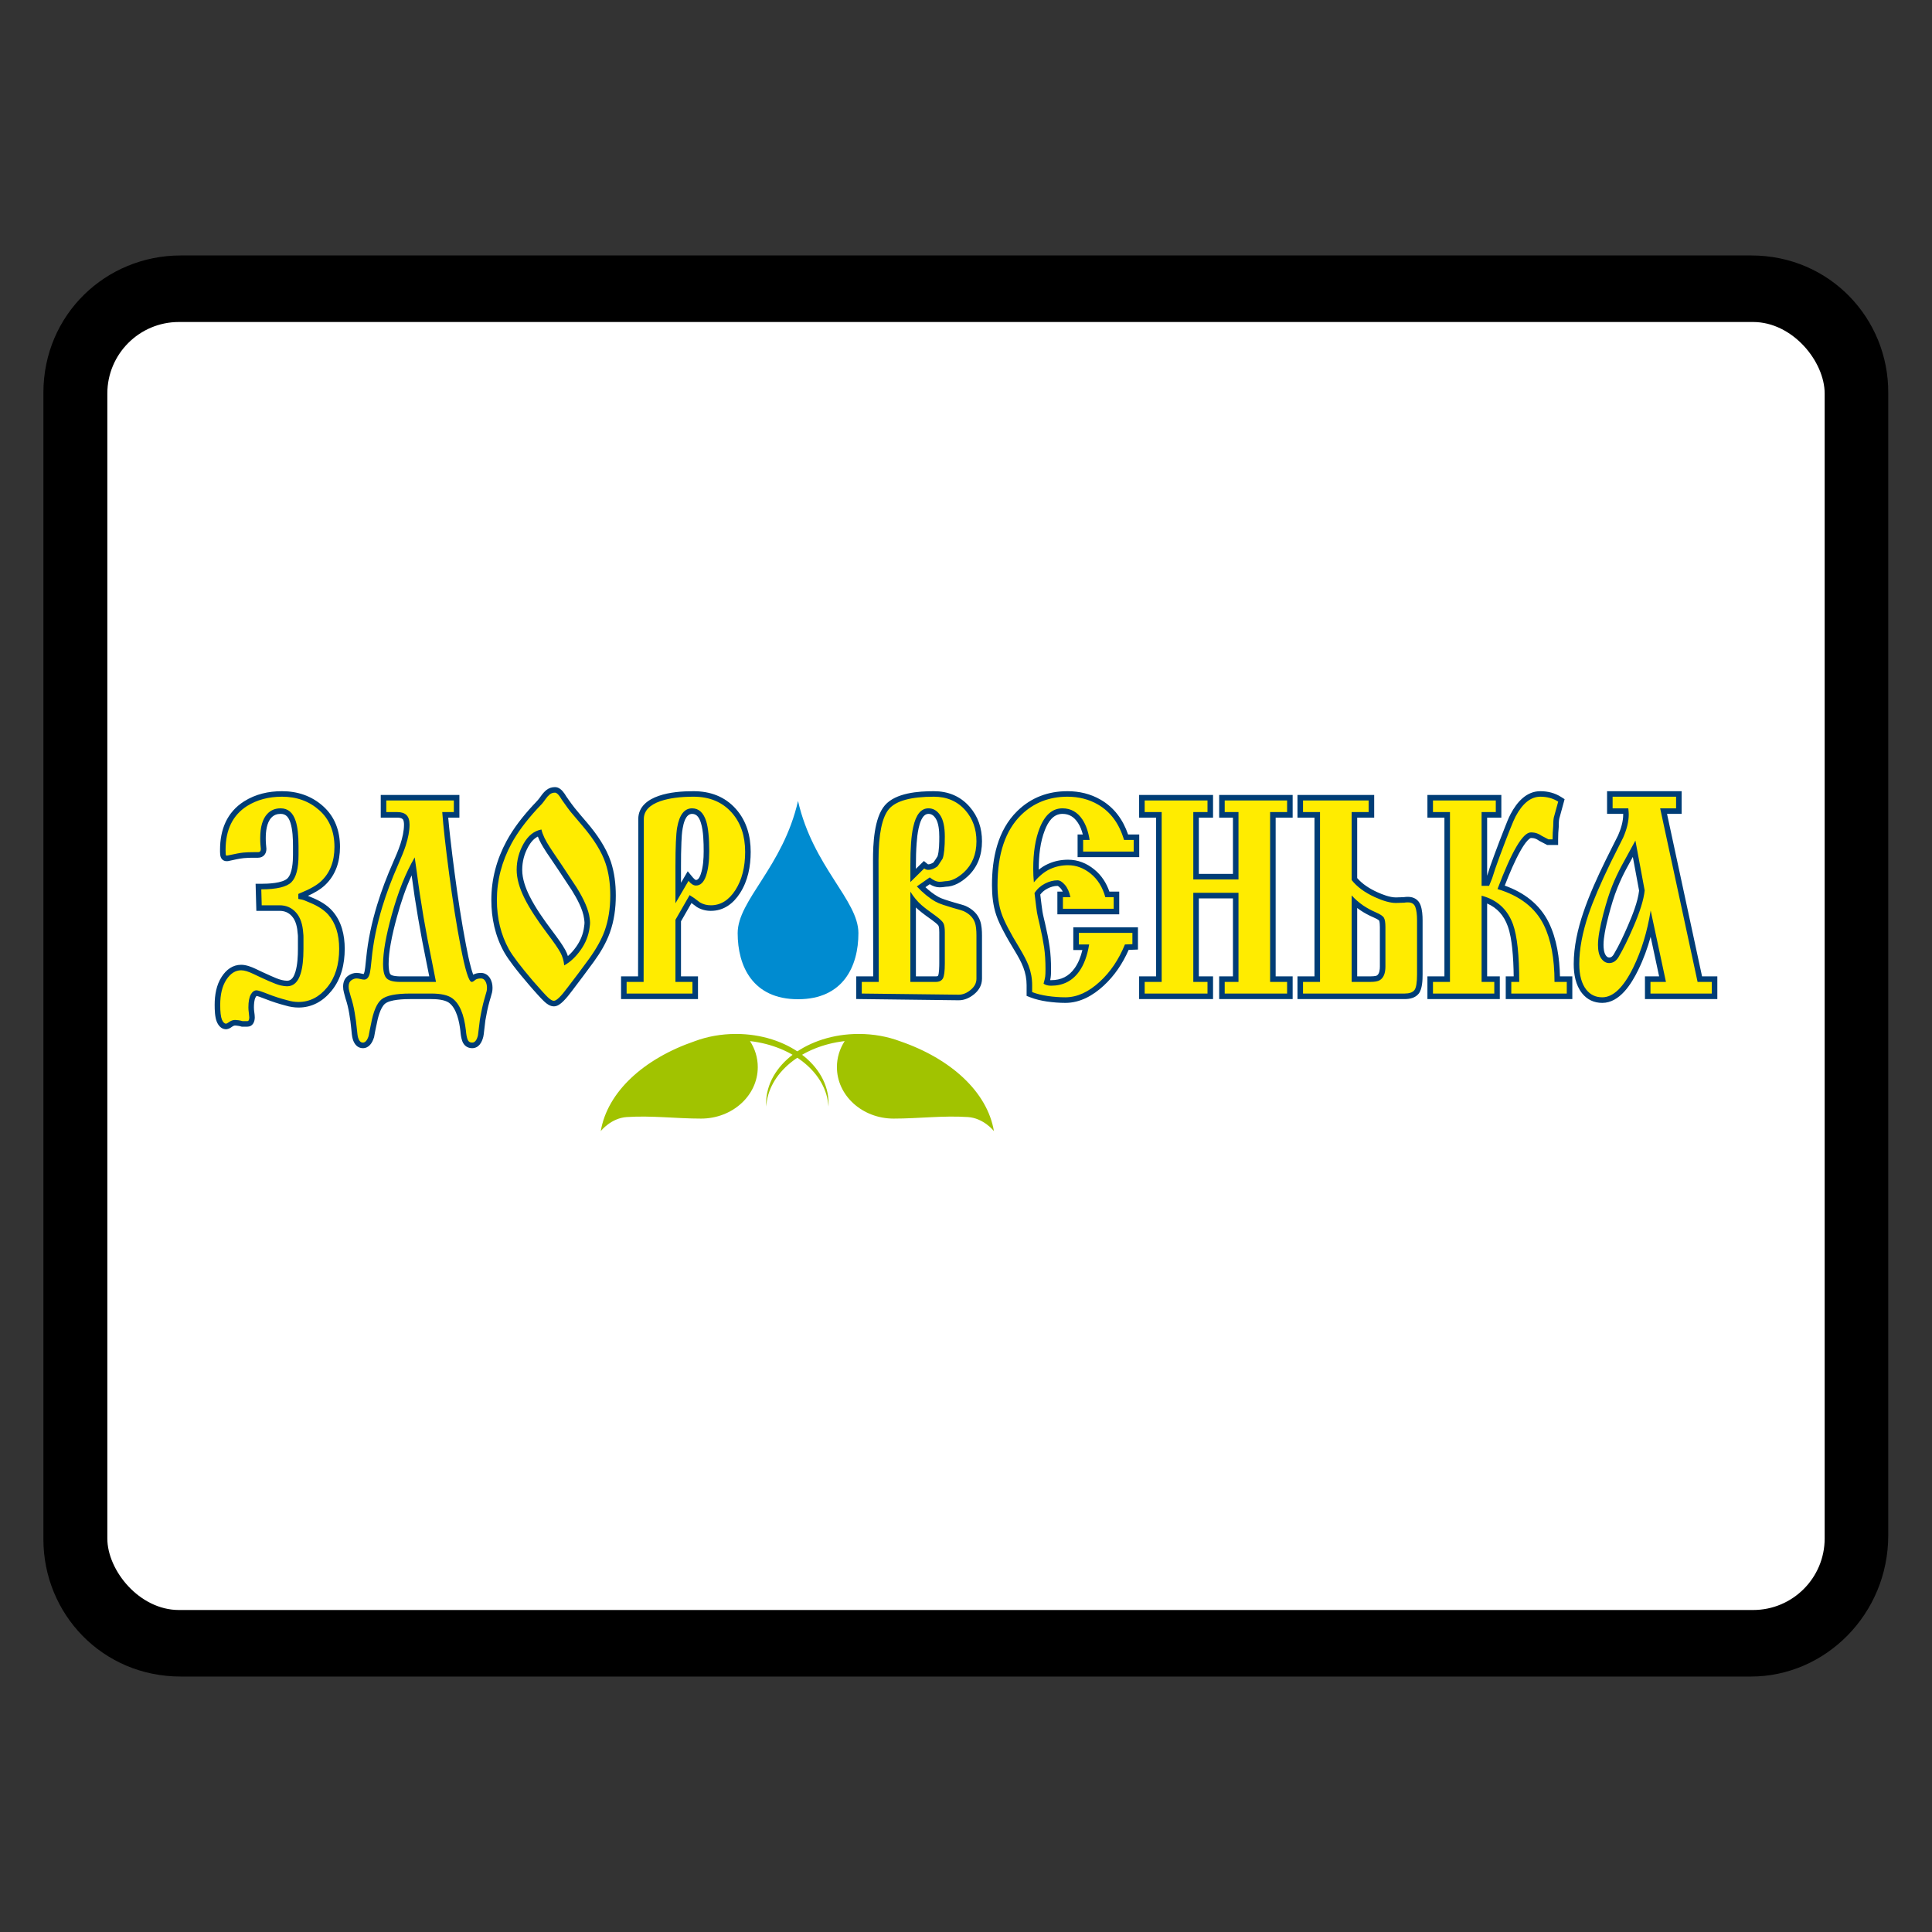 <svg width="54" height="54" viewBox="0 0 54 54" fill="none" xmlns="http://www.w3.org/2000/svg">
<rect x="0" y="0" width="54" height="54" fill="#333333" stroke="none"/>
<path d="M48.948 7.14H5.052C2.964 7.14 1.213 8.786 1.213 10.979V43.021C1.213 45.109 2.858 46.86 5.052 46.86H48.938C51.026 46.86 52.777 45.109 52.777 42.915V10.979C52.787 8.902 51.142 7.14 48.948 7.14ZM50.699 42.905C50.699 43.896 49.929 44.656 48.948 44.656H5.052C4.061 44.656 3.301 43.886 3.301 42.905V10.979C3.301 9.988 4.071 9.229 5.052 9.229H48.938C49.929 9.229 50.688 9.998 50.688 10.979V42.905H50.699Z" fill="black"/>
<rect x="3" y="9" width="48" height="36" rx="2" fill="white"/>
<path fill-rule="evenodd" clip-rule="evenodd" d="M6.422 24.058C6.339 24.082 6.249 24.077 6.193 24C6.147 23.938 6.15 23.829 6.15 23.754C6.15 23.193 6.339 22.703 6.824 22.397C7.144 22.195 7.506 22.114 7.881 22.114C8.312 22.114 8.703 22.242 9.027 22.53C9.363 22.829 9.503 23.227 9.503 23.672C9.503 24.082 9.384 24.459 9.081 24.743C8.952 24.864 8.777 24.962 8.607 25.039C8.645 25.055 8.683 25.071 8.721 25.087C8.929 25.172 9.139 25.29 9.289 25.46C9.549 25.754 9.635 26.137 9.635 26.52C9.635 26.945 9.539 27.36 9.266 27.694C9.029 27.985 8.723 28.161 8.344 28.161C8.221 28.161 8.101 28.141 7.983 28.106C7.796 28.058 7.61 27.998 7.43 27.927C7.369 27.902 7.308 27.879 7.246 27.858C7.226 27.852 7.195 27.841 7.172 27.837C7.162 27.844 7.148 27.866 7.144 27.875C7.103 27.946 7.097 28.08 7.097 28.16C7.097 28.204 7.102 28.249 7.108 28.293C7.114 28.339 7.121 28.39 7.121 28.436C7.121 28.566 7.06 28.696 6.913 28.696H6.758L6.736 28.69C6.706 28.68 6.674 28.674 6.643 28.671C6.62 28.668 6.593 28.664 6.57 28.664C6.54 28.664 6.512 28.679 6.488 28.696C6.442 28.731 6.389 28.762 6.33 28.767L6.321 28.768L6.312 28.768C6.186 28.764 6.106 28.668 6.06 28.56C6.005 28.428 6 28.226 6 28.085C6 27.814 6.046 27.531 6.197 27.3C6.323 27.106 6.501 26.966 6.74 26.966C6.878 26.966 7.027 27.023 7.15 27.082C7.291 27.15 7.433 27.216 7.576 27.279C7.666 27.319 7.781 27.37 7.876 27.392C7.923 27.402 7.976 27.412 8.024 27.412C8.162 27.412 8.22 27.28 8.256 27.165C8.316 26.968 8.327 26.725 8.327 26.52C8.327 26.469 8.327 26.418 8.327 26.366C8.327 26.31 8.327 26.253 8.327 26.196C8.327 26.169 8.327 26.14 8.323 26.113L8.322 26.107L8.321 26.1C8.311 25.932 8.274 25.735 8.157 25.607C8.064 25.504 7.952 25.459 7.815 25.459H7.165L7.144 24.702H7.303C7.485 24.702 7.896 24.689 8.036 24.549C8.172 24.412 8.189 24.079 8.189 23.9V23.648C8.189 23.447 8.18 23.191 8.118 22.998C8.073 22.857 8.003 22.748 7.845 22.748C7.742 22.748 7.656 22.778 7.585 22.854C7.452 22.995 7.428 23.246 7.428 23.429C7.428 23.482 7.429 23.537 7.434 23.59C7.437 23.631 7.441 23.672 7.445 23.713L7.446 23.721V23.729C7.446 23.869 7.356 23.974 7.213 23.974H7.111C7.013 23.974 6.912 23.975 6.814 23.985C6.687 23.998 6.546 24.031 6.422 24.058L6.422 24.058ZM13.226 27.242C13.291 27.206 13.367 27.193 13.443 27.193C13.554 27.193 13.644 27.252 13.7 27.347C13.746 27.427 13.766 27.516 13.766 27.608C13.766 27.651 13.763 27.696 13.753 27.738C13.732 27.821 13.706 27.906 13.682 27.988C13.632 28.161 13.597 28.345 13.566 28.523C13.554 28.627 13.542 28.732 13.529 28.836C13.524 28.879 13.519 28.933 13.509 28.975C13.471 29.134 13.382 29.297 13.196 29.297C13.066 29.297 12.965 29.223 12.921 29.1C12.889 29.011 12.875 28.91 12.868 28.816C12.839 28.567 12.766 28.183 12.547 28.026C12.425 27.939 12.198 27.925 12.054 27.925H11.465C11.292 27.925 10.905 27.936 10.763 28.053C10.624 28.166 10.553 28.485 10.523 28.65L10.522 28.653L10.521 28.656C10.497 28.764 10.476 28.873 10.457 28.982L10.455 28.992L10.451 29.002C10.405 29.148 10.313 29.297 10.142 29.297C9.991 29.297 9.902 29.182 9.861 29.049C9.836 28.967 9.827 28.848 9.819 28.762C9.806 28.617 9.785 28.471 9.761 28.328C9.737 28.186 9.704 28.045 9.658 27.909L9.657 27.905L9.655 27.9C9.642 27.849 9.628 27.798 9.614 27.747C9.598 27.691 9.59 27.633 9.59 27.575C9.59 27.458 9.628 27.347 9.726 27.276C9.797 27.223 9.879 27.193 9.967 27.193C10.016 27.193 10.065 27.202 10.112 27.214C10.126 27.217 10.148 27.223 10.165 27.225C10.176 27.205 10.185 27.168 10.189 27.153L10.189 27.151L10.19 27.149C10.198 27.113 10.203 27.071 10.208 27.035C10.218 26.953 10.226 26.871 10.234 26.79C10.283 26.281 10.392 25.779 10.541 25.291C10.664 24.887 10.816 24.491 10.986 24.105C11.059 23.938 11.135 23.765 11.191 23.592C11.247 23.419 11.292 23.23 11.292 23.048C11.292 23.007 11.287 22.924 11.254 22.894C11.218 22.86 11.156 22.854 11.11 22.854H10.642V22.219H12.84V22.854H12.528C12.544 23.038 12.563 23.221 12.584 23.404C12.621 23.737 12.663 24.07 12.707 24.401C12.795 25.073 12.897 25.744 13.024 26.409C13.065 26.627 13.11 26.849 13.169 27.063C13.179 27.097 13.202 27.178 13.226 27.242L13.226 27.242ZM15.512 22C15.629 22 15.715 22.091 15.777 22.181L15.78 22.185L15.783 22.189C15.812 22.238 15.843 22.285 15.877 22.33L15.878 22.332L15.878 22.333C15.939 22.419 16.002 22.508 16.068 22.59C16.179 22.728 16.297 22.863 16.411 22.997C16.679 23.312 16.939 23.685 17.072 24.08C17.174 24.385 17.212 24.711 17.212 25.032C17.212 25.383 17.165 25.736 17.046 26.067C16.942 26.358 16.777 26.633 16.596 26.882C16.398 27.155 16.193 27.424 15.99 27.693C15.914 27.795 15.83 27.901 15.739 27.99C15.67 28.057 15.583 28.128 15.482 28.128C15.375 28.128 15.281 28.059 15.207 27.988C15.15 27.934 15.096 27.876 15.044 27.819C14.954 27.721 14.867 27.621 14.781 27.521C14.632 27.348 14.485 27.171 14.347 26.989C14.256 26.869 14.163 26.741 14.089 26.61C13.839 26.16 13.733 25.666 13.733 25.153C13.733 24.568 13.883 24.016 14.161 23.503C14.355 23.144 14.618 22.812 14.893 22.513L14.894 22.511L14.896 22.51C14.941 22.462 14.988 22.415 15.031 22.365C15.063 22.329 15.093 22.288 15.121 22.248C15.163 22.188 15.213 22.13 15.27 22.083C15.339 22.027 15.423 22 15.512 22L15.512 22ZM19.034 25.751V27.29H19.509V27.925H17.359V27.29H17.834L17.84 24.622V22.894C17.84 22.544 18.11 22.348 18.414 22.244C18.717 22.14 19.066 22.114 19.384 22.114C19.848 22.114 20.259 22.261 20.57 22.612C20.868 22.948 20.982 23.367 20.982 23.81C20.982 24.214 20.905 24.618 20.685 24.961C20.495 25.257 20.229 25.459 19.868 25.459C19.731 25.459 19.602 25.425 19.484 25.356L19.477 25.352L19.47 25.346C19.422 25.311 19.375 25.275 19.327 25.24L19.034 25.751ZM24.407 27.29L24.401 24.046C24.4 23.604 24.428 22.861 24.733 22.508C25.036 22.158 25.673 22.114 26.101 22.114C26.496 22.114 26.839 22.25 27.101 22.549C27.341 22.823 27.447 23.152 27.447 23.514C27.447 23.897 27.327 24.241 27.041 24.501C26.873 24.654 26.667 24.78 26.435 24.785C26.404 24.79 26.373 24.794 26.343 24.797C26.317 24.799 26.289 24.801 26.263 24.801C26.163 24.801 26.07 24.766 25.986 24.714L25.866 24.797C25.974 24.898 26.092 24.991 26.219 25.063C26.279 25.097 26.346 25.123 26.411 25.144C26.5 25.173 26.588 25.202 26.678 25.227C26.748 25.247 26.817 25.266 26.887 25.287C26.921 25.297 26.966 25.31 26.999 25.326C27.182 25.411 27.329 25.544 27.396 25.74C27.439 25.864 27.447 26.017 27.447 26.147V27.356C27.447 27.533 27.362 27.678 27.228 27.788C27.104 27.89 26.959 27.958 26.798 27.958L23.932 27.923V27.29H24.407ZM29.076 25.003C29.088 25.103 29.1 25.204 29.113 25.305C29.121 25.363 29.127 25.422 29.137 25.479C29.155 25.588 29.186 25.702 29.21 25.809C29.26 26.023 29.304 26.239 29.336 26.456C29.367 26.665 29.377 26.879 29.377 27.09C29.377 27.165 29.377 27.248 29.366 27.322C29.363 27.346 29.358 27.371 29.353 27.395C29.362 27.396 29.37 27.396 29.378 27.396C29.656 27.396 29.872 27.292 30.034 27.065C30.141 26.917 30.209 26.736 30.253 26.554H29.999V25.919H31.806V26.54L31.546 26.55C31.38 26.928 31.152 27.27 30.846 27.552C30.548 27.826 30.191 28.031 29.777 28.031C29.605 28.031 29.434 28.017 29.264 27.993C29.104 27.969 28.943 27.933 28.793 27.874L28.694 27.835V27.73C28.694 27.665 28.694 27.6 28.694 27.535C28.694 27.364 28.663 27.2 28.602 27.04C28.543 26.885 28.454 26.728 28.368 26.586C28.253 26.398 28.141 26.206 28.038 26.009C27.967 25.872 27.895 25.726 27.846 25.579C27.755 25.313 27.726 25.02 27.726 24.739C27.726 23.993 27.881 23.208 28.434 22.668C28.822 22.289 29.297 22.114 29.835 22.114C30.165 22.114 30.48 22.187 30.767 22.354C31.147 22.575 31.39 22.915 31.53 23.323H31.842V23.957H30.119V23.323H30.265C30.235 23.207 30.192 23.093 30.127 22.996C30.023 22.838 29.888 22.748 29.697 22.748C29.432 22.748 29.291 22.98 29.204 23.202C29.072 23.537 29.034 23.924 29.034 24.281C29.034 24.29 29.034 24.299 29.034 24.308C29.113 24.244 29.199 24.189 29.291 24.148C29.469 24.067 29.658 24.029 29.853 24.029C30.129 24.029 30.373 24.128 30.585 24.301C30.788 24.466 30.924 24.679 31.008 24.921H31.283V25.556H29.554V24.921H29.705C29.689 24.889 29.67 24.859 29.647 24.832C29.632 24.816 29.582 24.763 29.559 24.761C29.459 24.761 29.363 24.791 29.275 24.837C29.195 24.878 29.129 24.933 29.076 25.003L29.076 25.003ZM33.508 25.11V27.29H33.905V27.925H31.839V27.29H32.314V22.854H31.839V22.219H33.905V22.854H33.508V24.426H34.461V22.854H34.076V22.219H36.13V22.854H35.655V27.29H36.13V27.925H34.076V27.29H34.461V25.11H33.508ZM37.934 22.854V24.542C38.083 24.715 38.287 24.841 38.492 24.935C38.644 25.004 38.846 25.083 39.015 25.083L39.234 25.076C39.273 25.069 39.315 25.067 39.354 25.067C39.516 25.067 39.647 25.144 39.704 25.298C39.752 25.428 39.762 25.588 39.762 25.725V27.235C39.762 27.392 39.755 27.646 39.652 27.774C39.557 27.893 39.403 27.925 39.258 27.925H36.265V27.29H36.74V22.854H36.265V22.219H38.409V22.854H37.934ZM42.058 24.753C42.586 24.942 43.031 25.264 43.288 25.784C43.513 26.24 43.59 26.78 43.602 27.29H43.947V27.925H42.086V27.29H42.308C42.305 27.026 42.294 26.76 42.266 26.498C42.244 26.299 42.211 26.078 42.143 25.889C42.033 25.583 41.842 25.373 41.566 25.253V27.29H41.92V27.925H39.897V27.29H40.372V22.854H39.897V22.219H41.963V22.854H41.566V24.478L41.649 24.221L41.771 23.883C41.864 23.633 41.959 23.382 42.058 23.134C42.108 23.009 42.161 22.867 42.224 22.749C42.395 22.427 42.658 22.114 43.053 22.114C43.261 22.114 43.458 22.163 43.635 22.276L43.731 22.337L43.701 22.448C43.661 22.593 43.621 22.737 43.582 22.882C43.569 22.944 43.568 23.026 43.568 23.088V23.096L43.568 23.103C43.556 23.222 43.55 23.342 43.55 23.462V23.617H43.243L43.012 23.496L43.002 23.488C42.974 23.468 42.943 23.452 42.911 23.44C42.873 23.426 42.828 23.422 42.789 23.422C42.765 23.425 42.715 23.473 42.7 23.488C42.627 23.565 42.562 23.668 42.509 23.76C42.421 23.912 42.344 24.074 42.272 24.235C42.196 24.405 42.126 24.578 42.058 24.753ZM45.369 22.748H44.918V22.114H47.002V22.748H46.594L47.573 27.29H48V27.925H45.977V27.29H46.373L46.136 26.185C46.048 26.503 45.935 26.814 45.789 27.111C45.601 27.496 45.273 28.031 44.784 28.031C44.555 28.031 44.361 27.941 44.218 27.761C44.037 27.532 43.986 27.229 43.986 26.944C43.986 26.459 44.098 25.966 44.253 25.509C44.422 25.009 44.648 24.513 44.88 24.04C44.994 23.807 45.112 23.577 45.227 23.346C45.306 23.165 45.369 22.962 45.369 22.764C45.369 22.759 45.369 22.754 45.369 22.748H45.369ZM11.998 27.29L11.92 26.901C11.834 26.487 11.756 26.071 11.685 25.654C11.617 25.259 11.557 24.863 11.505 24.467C11.335 24.838 11.203 25.233 11.097 25.621C11.028 25.871 10.965 26.125 10.92 26.381C10.887 26.564 10.862 26.756 10.862 26.942C10.862 27.002 10.868 27.191 10.916 27.236C10.966 27.284 11.124 27.29 11.188 27.29H11.998ZM15.241 23.77C15.164 23.652 15.086 23.519 15.033 23.382C14.918 23.441 14.834 23.544 14.768 23.66C14.654 23.863 14.596 24.08 14.596 24.314C14.596 24.565 14.691 24.825 14.802 25.047C14.969 25.381 15.201 25.708 15.425 26.005C15.503 26.109 15.58 26.213 15.654 26.32C15.704 26.393 15.755 26.47 15.798 26.548C15.829 26.604 15.854 26.663 15.873 26.722C15.961 26.646 16.037 26.557 16.104 26.463C16.224 26.294 16.301 26.107 16.326 25.901V25.899L16.326 25.897C16.331 25.863 16.337 25.825 16.337 25.79C16.337 25.756 16.331 25.718 16.326 25.683L16.326 25.681V25.68C16.294 25.417 16.121 25.106 15.983 24.884C15.852 24.688 15.722 24.492 15.593 24.294C15.509 24.17 15.425 24.046 15.341 23.921C15.309 23.874 15.27 23.82 15.241 23.77ZM19.034 24.674L19.222 24.352L19.363 24.523C19.376 24.539 19.429 24.596 19.452 24.596C19.525 24.596 19.566 24.492 19.585 24.436C19.653 24.241 19.668 24 19.668 23.794C19.668 23.559 19.662 23.231 19.592 23.005C19.554 22.881 19.491 22.748 19.345 22.748C19.162 22.748 19.104 23.019 19.08 23.156C19.058 23.279 19.051 23.415 19.046 23.54C19.036 23.762 19.034 23.985 19.034 24.208V24.674ZM25.6 27.29H26.153C26.17 27.29 26.208 27.29 26.219 27.272C26.25 27.216 26.253 26.99 26.253 26.926V26.058C26.253 26.013 26.251 25.918 26.232 25.877C26.211 25.836 26.105 25.756 26.069 25.73C25.931 25.63 25.779 25.524 25.652 25.412C25.634 25.396 25.617 25.38 25.6 25.364V27.29ZM25.6 24.284L25.823 24.065L25.93 24.153C25.934 24.156 25.937 24.158 25.942 24.158C25.976 24.158 26.009 24.149 26.039 24.134C26.053 24.127 26.079 24.114 26.092 24.104C26.129 24.049 26.173 23.989 26.205 23.933C26.252 23.787 26.253 23.532 26.253 23.384C26.253 23.232 26.238 23.003 26.15 22.872C26.101 22.799 26.041 22.748 25.951 22.748C25.774 22.748 25.704 23.022 25.675 23.154C25.645 23.29 25.63 23.433 25.62 23.571C25.605 23.771 25.6 23.974 25.6 24.176C25.6 24.212 25.6 24.248 25.6 24.284ZM37.934 27.29H38.296C38.336 27.29 38.45 27.287 38.485 27.265C38.559 27.219 38.568 27.092 38.568 27.015V25.912C38.568 25.875 38.565 25.766 38.548 25.731C38.523 25.701 38.423 25.655 38.389 25.641C38.26 25.585 38.135 25.519 38.019 25.44C37.99 25.42 37.961 25.4 37.934 25.379V27.29ZM45.813 24.893L45.638 23.951C45.579 24.058 45.52 24.165 45.462 24.273C45.368 24.446 45.285 24.625 45.211 24.807C45.11 25.055 45.032 25.322 44.964 25.581C44.922 25.743 44.883 25.907 44.854 26.072C44.835 26.181 44.819 26.298 44.819 26.408C44.819 26.498 44.829 26.624 44.881 26.7C44.905 26.734 44.933 26.763 44.977 26.763C45.04 26.763 45.078 26.72 45.108 26.669C45.258 26.415 45.385 26.14 45.502 25.869C45.625 25.585 45.778 25.206 45.813 24.893Z" fill="#003D76"/>
<path fill-rule="evenodd" clip-rule="evenodd" d="M7.315 25.303L7.303 24.857C7.732 24.857 8.013 24.79 8.145 24.658C8.277 24.525 8.344 24.273 8.344 23.899V23.648C8.344 23.345 8.318 23.112 8.265 22.95C8.189 22.712 8.049 22.593 7.845 22.593C7.692 22.593 7.568 22.644 7.472 22.747C7.339 22.888 7.273 23.115 7.273 23.429C7.273 23.499 7.275 23.557 7.279 23.603C7.283 23.649 7.287 23.691 7.291 23.729C7.291 23.788 7.265 23.818 7.213 23.818H7.111C6.983 23.818 6.878 23.822 6.798 23.83C6.718 23.838 6.58 23.864 6.383 23.907C6.347 23.918 6.325 23.918 6.317 23.907C6.309 23.896 6.305 23.845 6.305 23.753C6.305 23.191 6.506 22.782 6.906 22.528C7.183 22.355 7.508 22.268 7.881 22.268C8.294 22.268 8.641 22.394 8.924 22.646C9.207 22.897 9.348 23.239 9.348 23.672C9.348 24.078 9.224 24.397 8.975 24.63C8.855 24.743 8.66 24.854 8.392 24.962L8.338 24.986V25.125C8.414 25.135 8.477 25.151 8.527 25.173C8.577 25.195 8.622 25.214 8.662 25.23C8.887 25.322 9.057 25.433 9.173 25.563C9.378 25.795 9.48 26.114 9.48 26.52C9.48 26.964 9.369 27.322 9.146 27.595C8.924 27.868 8.656 28.005 8.344 28.005C8.239 28.005 8.133 27.989 8.025 27.956C7.836 27.908 7.657 27.849 7.487 27.782C7.316 27.714 7.211 27.68 7.171 27.68C7.107 27.68 7.053 27.72 7.009 27.798C6.965 27.877 6.943 27.997 6.943 28.159C6.943 28.202 6.947 28.254 6.955 28.313C6.963 28.373 6.967 28.413 6.967 28.435C6.967 28.505 6.949 28.541 6.912 28.541H6.78C6.744 28.53 6.705 28.522 6.663 28.516C6.621 28.511 6.59 28.508 6.57 28.508C6.51 28.508 6.451 28.53 6.395 28.572C6.359 28.599 6.333 28.611 6.317 28.612C6.273 28.611 6.235 28.574 6.203 28.499C6.171 28.423 6.155 28.285 6.155 28.085C6.155 27.793 6.212 27.56 6.326 27.384C6.441 27.208 6.579 27.12 6.74 27.12C6.828 27.12 6.942 27.154 7.083 27.222C7.224 27.29 7.367 27.356 7.514 27.421C7.661 27.486 7.77 27.526 7.843 27.543C7.916 27.559 7.976 27.567 8.024 27.567C8.204 27.567 8.332 27.448 8.404 27.21C8.456 27.042 8.482 26.812 8.482 26.52C8.482 26.471 8.482 26.42 8.482 26.366C8.482 26.312 8.482 26.255 8.482 26.195C8.482 26.152 8.48 26.117 8.476 26.09C8.46 25.83 8.392 25.634 8.271 25.502C8.151 25.369 7.999 25.303 7.814 25.303H7.315ZM12.685 22.374V22.698H12.361C12.389 23.088 12.453 23.663 12.553 24.421C12.653 25.18 12.759 25.852 12.872 26.438C13 27.11 13.104 27.445 13.184 27.445C13.208 27.445 13.239 27.429 13.274 27.396C13.311 27.364 13.367 27.348 13.443 27.348C13.495 27.348 13.536 27.373 13.566 27.425C13.596 27.476 13.611 27.537 13.611 27.607C13.611 27.645 13.608 27.676 13.602 27.701C13.596 27.725 13.573 27.806 13.533 27.944C13.493 28.082 13.453 28.267 13.413 28.5C13.381 28.776 13.363 28.922 13.359 28.938C13.327 29.073 13.273 29.141 13.196 29.141C13.132 29.141 13.089 29.11 13.067 29.048C13.045 28.985 13.03 28.903 13.022 28.8C12.97 28.346 12.842 28.046 12.637 27.899C12.517 27.813 12.322 27.77 12.054 27.77H11.464C11.064 27.77 10.797 27.824 10.665 27.932C10.532 28.04 10.434 28.27 10.37 28.622C10.346 28.73 10.324 28.841 10.304 28.954C10.264 29.079 10.21 29.141 10.142 29.141C10.082 29.141 10.037 29.095 10.009 29.003C9.997 28.965 9.985 28.88 9.973 28.747C9.961 28.615 9.941 28.466 9.913 28.301C9.885 28.136 9.849 27.989 9.805 27.859C9.789 27.799 9.775 27.748 9.763 27.705C9.751 27.662 9.745 27.618 9.745 27.575C9.745 27.494 9.769 27.436 9.817 27.401C9.865 27.365 9.915 27.348 9.967 27.348C9.995 27.348 10.031 27.353 10.075 27.364C10.12 27.375 10.154 27.38 10.178 27.38C10.258 27.38 10.312 27.315 10.34 27.186C10.352 27.137 10.368 27.01 10.388 26.804C10.432 26.339 10.533 25.849 10.689 25.335C10.801 24.968 10.947 24.578 11.128 24.167C11.224 23.951 11.294 23.775 11.338 23.64C11.41 23.418 11.447 23.22 11.447 23.047C11.447 22.923 11.417 22.834 11.359 22.779C11.301 22.725 11.218 22.698 11.11 22.698H10.797V22.374H12.685ZM11.188 27.445H12.186L12.072 26.869C11.988 26.463 11.909 26.049 11.837 25.628C11.765 25.206 11.703 24.792 11.651 24.386L11.591 23.964C11.338 24.397 11.124 24.935 10.947 25.579C10.787 26.158 10.707 26.612 10.707 26.942C10.707 27.148 10.741 27.283 10.809 27.348C10.877 27.413 11.004 27.445 11.188 27.445ZM15.511 22.155C15.552 22.155 15.598 22.193 15.65 22.268C15.682 22.322 15.716 22.374 15.752 22.422C15.84 22.547 15.905 22.635 15.947 22.688C15.989 22.739 16.105 22.875 16.293 23.097C16.61 23.471 16.82 23.815 16.925 24.129C17.013 24.389 17.057 24.69 17.057 25.031C17.057 25.394 17.005 25.722 16.901 26.014C16.812 26.258 16.669 26.516 16.471 26.791C16.272 27.064 16.071 27.333 15.866 27.599C15.682 27.848 15.554 27.973 15.481 27.973C15.437 27.973 15.381 27.94 15.313 27.875C15.245 27.81 15.107 27.659 14.898 27.419C14.553 27.014 14.329 26.719 14.225 26.534C14 26.128 13.888 25.668 13.888 25.153C13.888 24.607 14.024 24.081 14.297 23.576C14.461 23.273 14.698 22.954 15.006 22.617C15.075 22.547 15.122 22.497 15.148 22.467C15.174 22.437 15.207 22.394 15.247 22.337C15.287 22.28 15.327 22.236 15.367 22.203C15.407 22.171 15.455 22.155 15.511 22.155ZM15.133 23.185C14.928 23.223 14.762 23.356 14.633 23.583C14.505 23.81 14.441 24.053 14.441 24.313C14.441 24.551 14.515 24.819 14.664 25.116C14.8 25.387 15.012 25.714 15.301 26.098C15.481 26.336 15.602 26.511 15.662 26.622C15.722 26.732 15.758 26.853 15.77 26.983C15.938 26.891 16.092 26.747 16.23 26.552C16.368 26.358 16.452 26.147 16.48 25.92C16.488 25.866 16.492 25.822 16.492 25.79C16.492 25.757 16.488 25.714 16.48 25.66C16.452 25.433 16.329 25.146 16.113 24.8C15.94 24.54 15.81 24.343 15.722 24.208C15.502 23.883 15.385 23.71 15.373 23.688C15.245 23.494 15.165 23.326 15.133 23.185ZM18.879 25.709V27.445H19.354V27.77H17.514V27.445H17.989L17.995 24.621V22.893C17.995 22.666 18.151 22.498 18.464 22.39C18.705 22.309 19.011 22.268 19.384 22.268C19.833 22.268 20.19 22.417 20.454 22.715C20.703 22.996 20.827 23.361 20.827 23.81C20.827 24.237 20.736 24.593 20.555 24.877C20.372 25.161 20.144 25.303 19.868 25.303C19.756 25.303 19.655 25.276 19.562 25.222C19.49 25.168 19.436 25.127 19.4 25.1L19.275 25.019L18.879 25.709ZM18.879 25.246L19.244 24.621C19.315 24.708 19.385 24.751 19.452 24.751C19.576 24.751 19.669 24.663 19.731 24.488C19.792 24.312 19.823 24.081 19.823 23.794C19.823 23.415 19.795 23.137 19.74 22.958C19.664 22.715 19.532 22.593 19.345 22.593C19.13 22.593 18.99 22.771 18.927 23.128C18.895 23.307 18.879 23.667 18.879 24.208V25.246ZM24.561 27.445L24.555 24.045C24.555 23.315 24.654 22.836 24.85 22.609C25.047 22.382 25.463 22.268 26.101 22.268C26.466 22.268 26.76 22.395 26.985 22.651C27.189 22.885 27.292 23.172 27.292 23.514C27.292 23.878 27.173 24.168 26.937 24.386C26.756 24.548 26.584 24.63 26.42 24.63C26.392 24.635 26.361 24.639 26.329 24.642C26.297 24.644 26.275 24.646 26.263 24.646C26.179 24.646 26.087 24.605 25.987 24.524L25.626 24.776C25.798 24.959 25.971 25.1 26.143 25.198C26.199 25.23 26.272 25.261 26.363 25.291C26.453 25.321 26.544 25.349 26.636 25.376C26.812 25.425 26.911 25.454 26.931 25.465C27.095 25.541 27.201 25.649 27.25 25.79C27.278 25.871 27.292 25.99 27.292 26.147V27.096V27.356C27.292 27.475 27.237 27.579 27.129 27.668C27.021 27.758 26.91 27.802 26.797 27.802L24.087 27.77V27.445H24.561ZM25.445 27.445H26.153C26.25 27.445 26.316 27.413 26.354 27.348C26.39 27.283 26.408 27.142 26.408 26.926V26.058C26.408 25.944 26.396 25.861 26.372 25.81C26.348 25.759 26.276 25.69 26.159 25.603C25.962 25.463 25.826 25.36 25.754 25.295C25.637 25.192 25.535 25.068 25.445 24.922V27.445ZM25.445 24.654L25.832 24.273C25.865 24.299 25.901 24.313 25.942 24.313C25.998 24.313 26.054 24.299 26.108 24.273C26.163 24.245 26.198 24.221 26.214 24.2C26.294 24.079 26.34 24.012 26.348 23.995C26.388 23.88 26.408 23.677 26.408 23.384C26.408 23.112 26.364 22.912 26.278 22.785C26.192 22.656 26.083 22.593 25.951 22.593C25.742 22.593 25.6 22.769 25.524 23.12C25.471 23.353 25.445 23.704 25.445 24.175C25.445 24.262 25.445 24.344 25.445 24.423C25.445 24.501 25.445 24.578 25.445 24.654ZM29.709 25.076H29.919C29.887 24.927 29.835 24.812 29.763 24.73C29.691 24.647 29.623 24.605 29.559 24.605C29.442 24.605 29.324 24.636 29.204 24.698C29.084 24.761 28.987 24.849 28.915 24.962C28.951 25.264 28.974 25.445 28.984 25.505C28.994 25.564 29.019 25.676 29.059 25.844C29.116 26.091 29.157 26.304 29.183 26.478C29.209 26.654 29.222 26.858 29.222 27.089C29.222 27.187 29.219 27.257 29.213 27.3C29.207 27.344 29.192 27.407 29.168 27.494C29.22 27.532 29.29 27.551 29.378 27.551C29.711 27.551 29.971 27.419 30.16 27.156C30.296 26.968 30.39 26.715 30.442 26.398H30.154V26.074H31.651V26.39L31.442 26.398C31.27 26.82 31.037 27.166 30.741 27.437C30.425 27.729 30.105 27.875 29.777 27.875C29.618 27.875 29.453 27.863 29.286 27.839C29.119 27.814 28.973 27.778 28.849 27.729C28.849 27.642 28.849 27.578 28.849 27.534C28.849 27.345 28.815 27.163 28.747 26.984C28.699 26.86 28.616 26.7 28.5 26.505C28.236 26.074 28.066 25.748 27.992 25.529C27.918 25.311 27.881 25.047 27.881 24.739C27.881 23.864 28.101 23.211 28.542 22.778C28.891 22.439 29.322 22.268 29.835 22.268C30.152 22.268 30.437 22.341 30.689 22.487C31.042 22.693 31.284 23.023 31.417 23.477H31.687V23.802H30.274V23.477H30.455C30.419 23.245 30.352 23.055 30.256 22.909C30.116 22.698 29.929 22.593 29.697 22.593C29.416 22.593 29.204 22.777 29.059 23.145C28.939 23.448 28.879 23.826 28.879 24.281C28.879 24.41 28.885 24.538 28.897 24.662C29.045 24.483 29.198 24.359 29.354 24.289C29.511 24.218 29.677 24.183 29.853 24.183C30.082 24.183 30.293 24.263 30.488 24.421C30.682 24.579 30.817 24.797 30.894 25.076H31.128V25.4H29.709V25.076ZM33.353 24.954V27.445H33.75V27.77H31.994V27.445H32.469V22.698H31.994V22.374H33.75V22.698H33.353V24.581H34.616V22.698H34.231V22.374H35.975V22.698H35.5V27.445H35.975V27.77H34.231V27.445H34.616V24.954H33.353ZM38.254 22.374V22.698H37.779V24.597C37.927 24.786 38.144 24.946 38.428 25.076C38.665 25.184 38.861 25.238 39.017 25.238L39.252 25.23C39.276 25.224 39.31 25.222 39.354 25.222C39.459 25.222 39.527 25.265 39.559 25.352C39.591 25.438 39.607 25.563 39.607 25.725V27.234C39.607 27.467 39.582 27.614 39.532 27.676C39.481 27.739 39.39 27.77 39.258 27.77H36.42V27.445H36.895V22.698H36.42V22.374H38.254ZM37.779 27.445H38.296C38.424 27.445 38.514 27.429 38.566 27.396C38.671 27.331 38.723 27.204 38.723 27.015V26.098V25.912C38.723 25.787 38.709 25.701 38.681 25.652C38.653 25.603 38.576 25.552 38.45 25.498C38.325 25.444 38.211 25.381 38.105 25.311C37.98 25.224 37.872 25.13 37.779 25.027V27.445ZM41.411 24.759H41.621L41.706 24.548L41.796 24.271L41.916 23.937C42.148 23.314 42.297 22.942 42.361 22.821C42.557 22.452 42.788 22.268 43.053 22.268C43.241 22.268 43.407 22.314 43.552 22.406C43.511 22.552 43.471 22.698 43.431 22.844C43.419 22.898 43.413 22.98 43.413 23.088C43.401 23.218 43.395 23.342 43.395 23.461H43.281L43.095 23.364C43.059 23.337 43.015 23.314 42.965 23.295C42.915 23.276 42.856 23.266 42.788 23.266C42.563 23.266 42.253 23.794 41.856 24.849C42.481 25.038 42.912 25.372 43.149 25.852C43.349 26.256 43.449 26.787 43.449 27.445H43.792V27.77H42.241V27.445H42.463C42.463 26.696 42.405 26.159 42.289 25.836C42.136 25.415 41.844 25.149 41.411 25.035V27.445H41.766V27.77H40.052V27.445H40.527V22.698H40.052V22.374H41.808V22.698H41.411V24.759ZM45.512 22.593H45.073V22.268H46.847V22.593H46.402L47.448 27.445H47.845V27.77H46.131V27.445H46.564L46.137 25.449C46.041 26.043 45.879 26.573 45.65 27.042C45.378 27.598 45.089 27.875 44.784 27.875C44.6 27.875 44.452 27.805 44.339 27.664C44.207 27.497 44.141 27.257 44.141 26.943C44.141 26.534 44.227 26.071 44.399 25.559C44.532 25.169 44.738 24.686 45.019 24.108C45.135 23.876 45.251 23.644 45.368 23.411C45.472 23.173 45.524 22.958 45.524 22.763C45.524 22.725 45.52 22.669 45.512 22.593ZM44.664 26.408C44.664 26.576 44.694 26.701 44.754 26.788C44.814 26.874 44.889 26.918 44.977 26.918C45.085 26.918 45.173 26.861 45.241 26.747C45.37 26.527 45.504 26.254 45.644 25.93C45.837 25.487 45.945 25.139 45.969 24.887L45.71 23.494C45.582 23.732 45.454 23.965 45.325 24.198C45.217 24.402 45.131 24.586 45.067 24.748C44.987 24.942 44.903 25.207 44.814 25.541C44.714 25.925 44.664 26.213 44.664 26.408Z" fill="#FFEC00"/>
<path fill-rule="evenodd" clip-rule="evenodd" d="M24.002 28.899C24.415 28.899 24.806 28.972 25.152 29.101C26.579 29.59 27.597 30.521 27.781 31.617C27.77 31.599 27.486 31.25 27.053 31.222C26.36 31.176 25.677 31.265 24.977 31.265C24.102 31.265 23.392 30.621 23.392 29.826C23.392 29.56 23.471 29.312 23.609 29.099C22.404 29.236 21.472 29.997 21.416 30.928C21.414 30.899 21.413 30.87 21.413 30.84C21.413 29.768 22.572 28.899 24.002 28.899Z" fill="#A1C300"/>
<path fill-rule="evenodd" clip-rule="evenodd" d="M20.57 28.899C20.157 28.899 19.766 28.972 19.42 29.101C17.992 29.59 16.975 30.521 16.791 31.617C16.802 31.599 17.086 31.25 17.518 31.222C18.212 31.176 18.894 31.265 19.595 31.265C20.47 31.265 21.18 30.621 21.18 29.826C21.18 29.56 21.101 29.312 20.963 29.099C22.168 29.236 23.1 29.997 23.156 30.928C23.157 30.899 23.159 30.87 23.159 30.84C23.159 29.768 22 28.899 20.57 28.899Z" fill="#A1C300"/>
<path fill-rule="evenodd" clip-rule="evenodd" d="M22.305 22.387C22.727 24.234 23.993 25.158 23.993 26.082C23.993 27.005 23.571 27.929 22.305 27.929C21.04 27.929 20.618 27.005 20.618 26.082C20.618 25.158 21.883 24.234 22.305 22.387Z" fill="#008BD0"/>
</svg>
